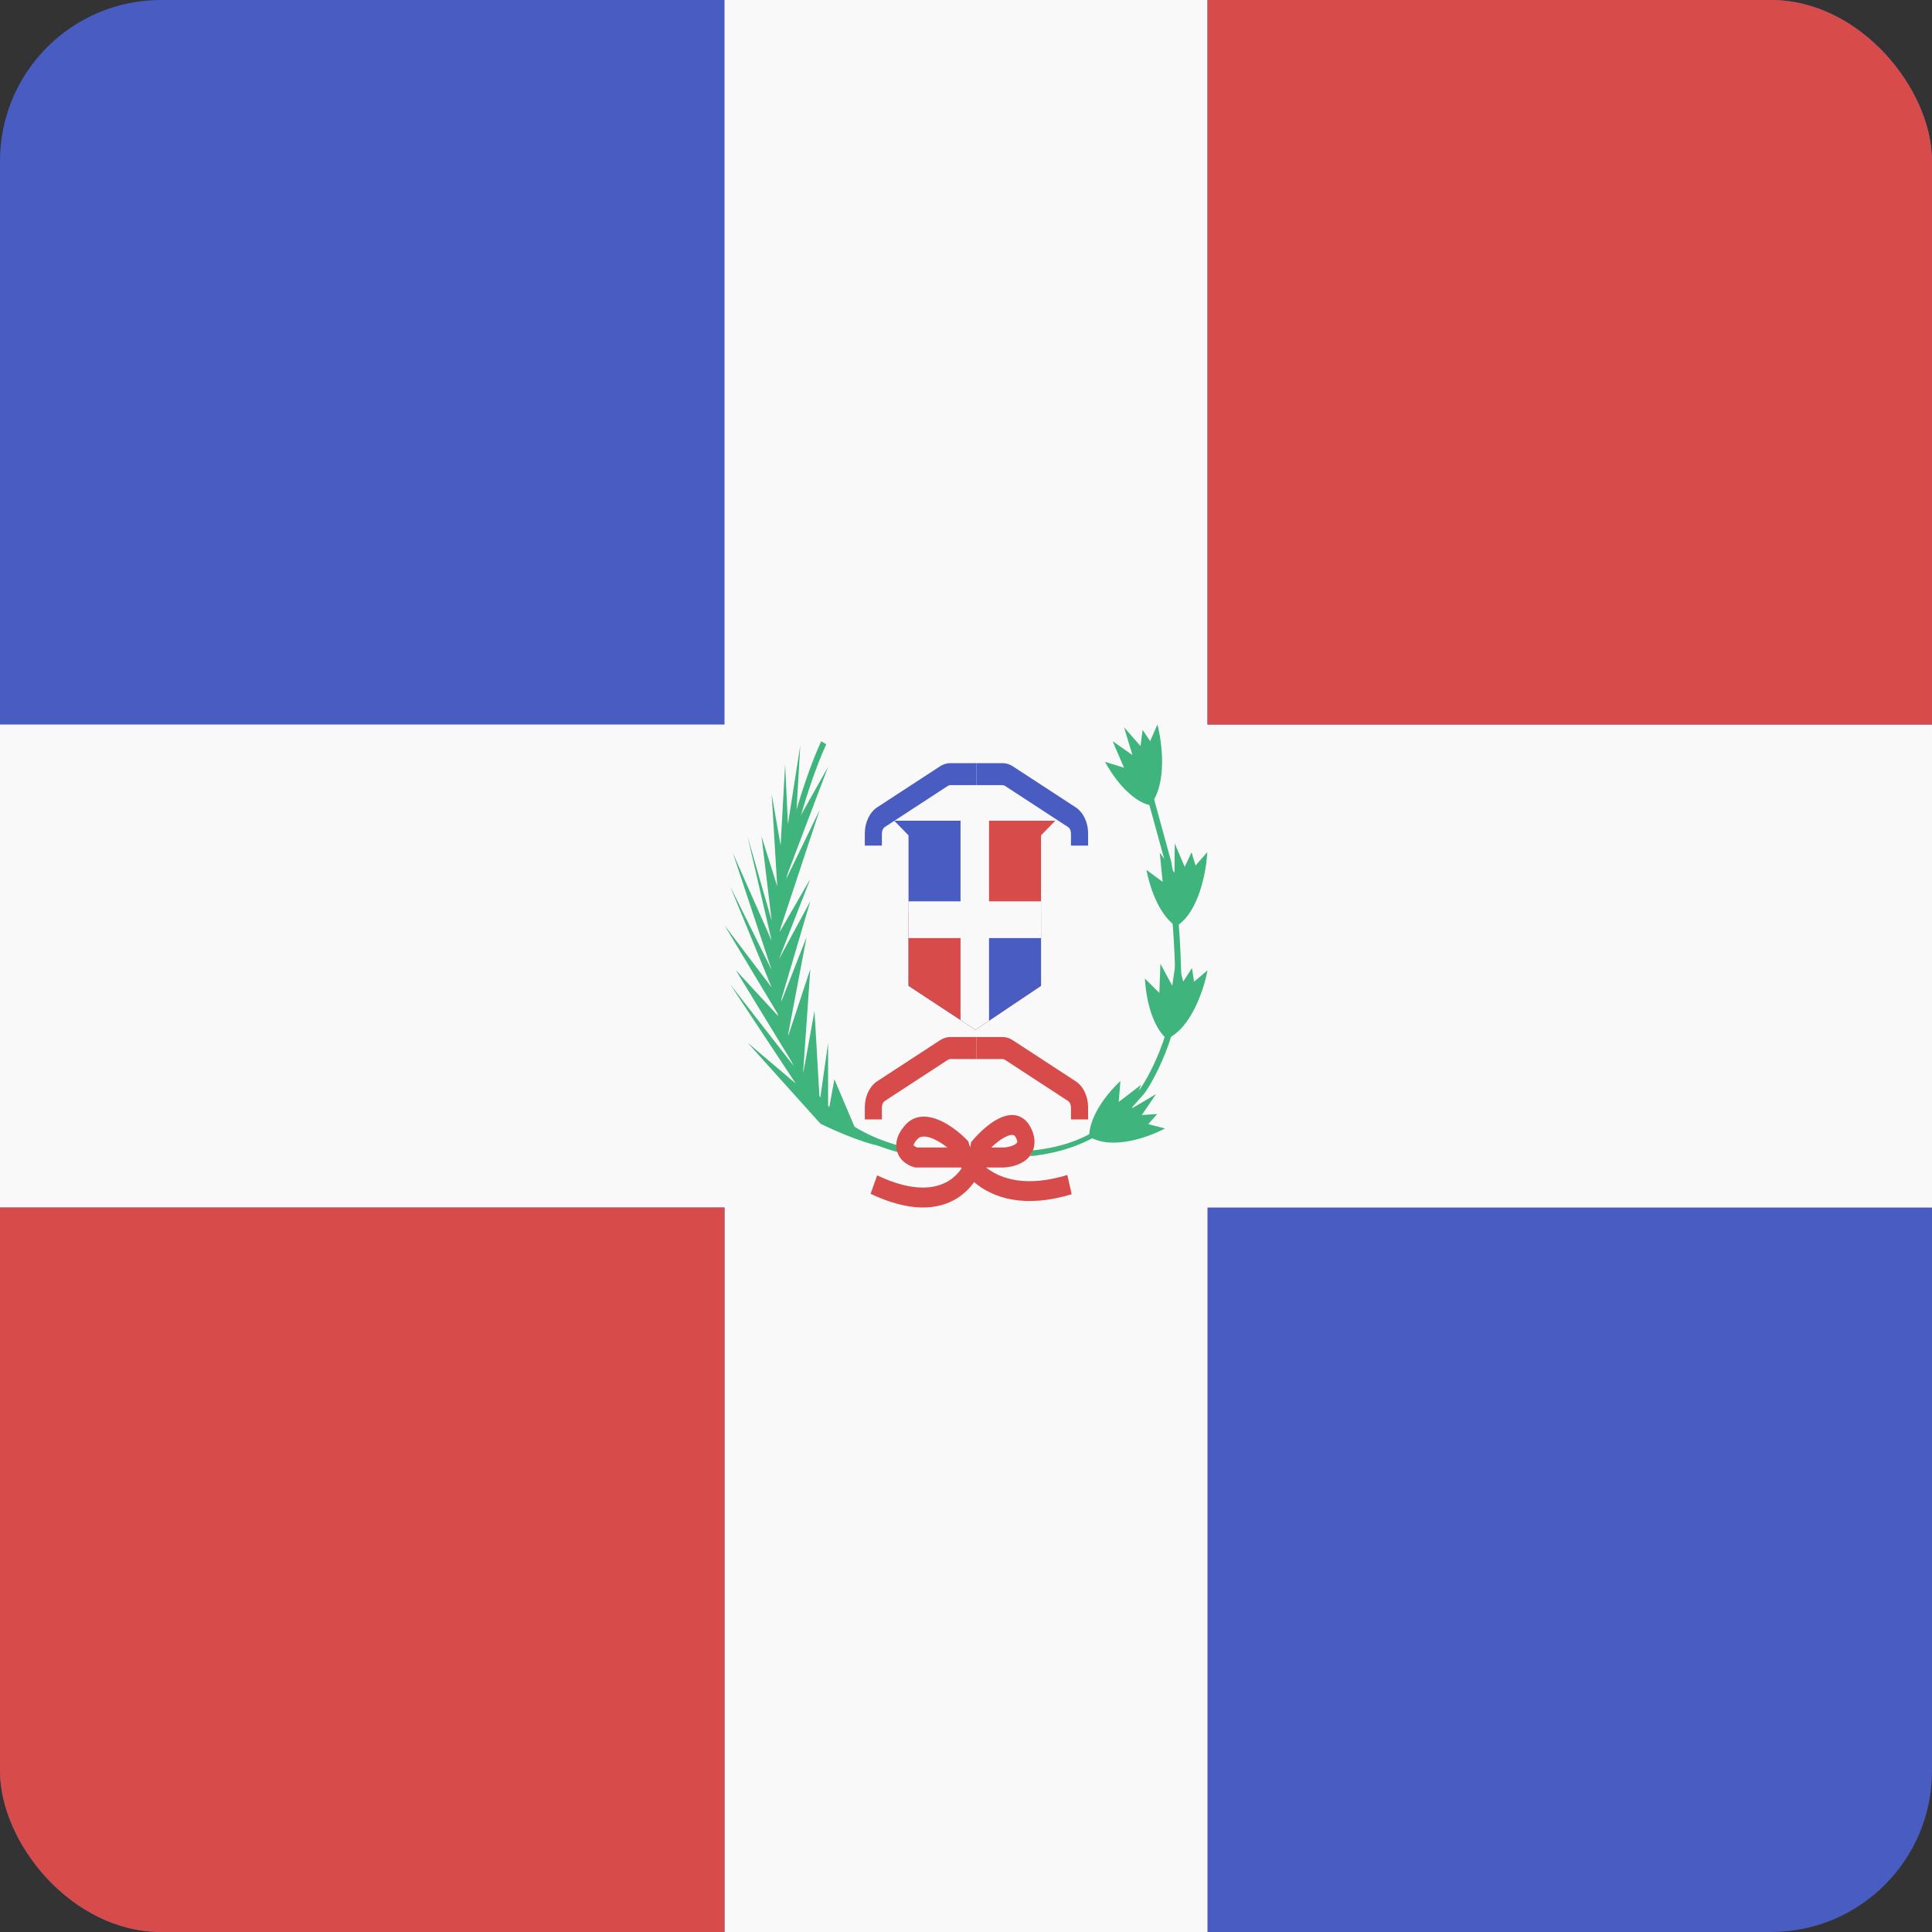 <svg width="24" height="24" viewBox="0 0 24 24" fill="none" xmlns="http://www.w3.org/2000/svg">
<rect x="0" y="0" width="24" height="24" fill="#333333" stroke="none"/>
<g clip-path="url(#clip0_440_1206)">
<rect width="24" height="24" rx="2" fill="#485CC2"/>
<path d="M15 24H9L9 0L15 5.24537e-07L15 24Z" fill="#F9F9F9"/>
<path d="M2.62268e-07 15L0 9L24 9V15L2.62268e-07 15Z" fill="#F9F9F9"/>
<path fill-rule="evenodd" clip-rule="evenodd" d="M9.614 12.198C9.538 11.031 9.96 9.735 10.201 9.208L10.264 9.246C10.026 9.766 9.611 11.046 9.685 12.192C9.723 12.764 9.882 13.299 10.242 13.691C10.603 14.082 11.17 14.337 12.033 14.337V14.419C11.158 14.419 10.571 14.161 10.194 13.751C9.816 13.34 9.652 12.784 9.614 12.198Z" fill="#3FB47C"/>
<path fill-rule="evenodd" clip-rule="evenodd" d="M12.605 13.853C12.685 13.864 12.755 13.913 12.802 14.003C12.841 14.077 12.86 14.156 12.847 14.234C12.834 14.313 12.793 14.369 12.749 14.406C12.666 14.475 12.553 14.498 12.482 14.502L12.476 14.503L12.249 14.503C12.435 14.65 12.753 14.75 13.259 14.596L13.313 14.835C12.731 15.012 12.339 14.887 12.101 14.685C12.047 14.76 11.978 14.828 11.893 14.883C11.65 15.036 11.299 15.059 10.815 14.83L10.896 14.601C11.344 14.813 11.623 14.771 11.79 14.666C11.854 14.625 11.906 14.572 11.946 14.514C11.943 14.51 11.941 14.506 11.938 14.503H11.369L11.357 14.499C11.325 14.491 11.29 14.476 11.256 14.453C11.223 14.431 11.186 14.397 11.161 14.347C11.134 14.292 11.125 14.227 11.142 14.159C11.157 14.095 11.193 14.036 11.242 13.979C11.371 13.83 11.548 13.862 11.675 13.918C11.807 13.976 11.931 14.079 12.006 14.155L12.027 14.176L12.037 14.207C12.041 14.221 12.046 14.236 12.053 14.253C12.055 14.244 12.056 14.236 12.057 14.228L12.063 14.189L12.087 14.161C12.158 14.077 12.276 13.963 12.398 13.899C12.459 13.868 12.532 13.844 12.605 13.853ZM11.769 14.255C11.717 14.214 11.658 14.175 11.598 14.149C11.492 14.102 11.428 14.113 11.393 14.154C11.359 14.193 11.35 14.217 11.348 14.226L11.35 14.229C11.353 14.232 11.358 14.236 11.364 14.24C11.373 14.246 11.384 14.251 11.395 14.255H11.769ZM12.314 14.255H12.473C12.528 14.251 12.591 14.233 12.623 14.206C12.63 14.2 12.633 14.195 12.635 14.193C12.637 14.191 12.637 14.189 12.637 14.189C12.637 14.189 12.64 14.171 12.619 14.13C12.606 14.105 12.594 14.101 12.581 14.099C12.562 14.096 12.53 14.102 12.485 14.125C12.428 14.155 12.366 14.204 12.314 14.255Z" fill="#D74B4B"/>
<path d="M9.941 9.262L9.885 10.237L9.753 10.866L9.655 11.437L9.626 11.951L9.655 12.267L9.753 12.795L9.885 13.236C9.885 13.411 10.278 13.791 10.475 13.959L11.043 14.249C10.831 14.249 10.387 14.056 10.192 13.959L9.286 12.952L9.885 13.46L9.07 12.227L9.885 13.274L9.788 13.113L9.139 12.05L9.697 12.654L9 11.494L9.586 12.267L9.07 11.01L9.586 12.05L9.105 10.599L9.586 11.687L9.286 10.39L9.586 11.437L9.46 10.39L9.655 11.01L9.586 9.866L9.697 10.502L9.753 9.495L9.788 10.237L9.941 9.262Z" fill="#3FB47C"/>
<path d="M10.287 9.526L9.838 10.324L9.643 11.316V12.444L9.675 12.659L9.734 12.928L9.903 13.245L9.955 13.407L10.271 13.803L10.652 14.084L10.365 13.407L10.287 13.836V12.956L10.183 13.686L10.118 12.557L9.975 13.347L10.066 12.039L9.78 12.903L10.02 11.64L9.675 12.52L10.066 11.196L9.675 11.918L10.066 10.918L9.675 11.595L10.183 10.06L9.734 10.986L10.287 9.526Z" fill="#3FB47C"/>
<path d="M13.963 9.537L13.726 9.464C13.953 9.871 14.195 9.991 14.288 10C14.503 9.741 14.437 9.225 14.378 9L14.288 9.207L14.194 9.067L14.168 9.268L13.963 9.034L14.068 9.38L13.821 9.207L13.963 9.537Z" fill="#3FB47C"/>
<path d="M14.443 10.955L14.241 10.806C14.335 11.269 14.529 11.465 14.614 11.505C14.895 11.331 14.986 10.819 14.997 10.586L14.851 10.752L14.802 10.587L14.717 10.769L14.593 10.478L14.59 10.842L14.407 10.594L14.443 10.955Z" fill="#3FB47C"/>
<path d="M14.402 12.334L14.222 12.156C14.252 12.628 14.418 12.852 14.497 12.904C14.798 12.775 14.958 12.283 15 12.054L14.833 12.195L14.807 12.025L14.699 12.193L14.615 11.885L14.562 12.245L14.415 11.972L14.402 12.334Z" fill="#3FB47C"/>
<path d="M13.897 13.689L13.918 13.428C13.586 13.745 13.523 14.021 13.532 14.12C13.813 14.293 14.276 14.124 14.472 14.018L14.264 13.965L14.375 13.839L14.184 13.851L14.361 13.591L14.062 13.768L14.173 13.477L13.897 13.689Z" fill="#3FB47C"/>
<path fill-rule="evenodd" clip-rule="evenodd" d="M14.173 9.333L14.55 10.707C14.6 10.968 14.658 11.483 14.673 12.074C14.682 12.45 14.584 12.808 14.476 13.082C14.421 13.22 14.364 13.336 14.315 13.424C14.267 13.511 14.226 13.572 14.204 13.597C13.93 13.912 13.584 14.279 12.796 14.363L12.828 14.291C13.591 14.211 13.882 13.85 14.15 13.543C14.165 13.525 14.203 13.47 14.251 13.384C14.298 13.299 14.354 13.185 14.407 13.052C14.513 12.784 14.607 12.437 14.598 12.076C14.583 11.49 14.526 10.981 14.477 10.724L14.101 9.356L14.173 9.333Z" fill="#3FB47C"/>
<path fill-rule="evenodd" clip-rule="evenodd" d="M11.806 9.753C11.795 9.753 11.784 9.757 11.774 9.763L10.994 10.272C10.97 10.287 10.955 10.319 10.955 10.353V10.504H10.743V10.353C10.743 10.216 10.803 10.09 10.898 10.028L11.678 9.519C11.718 9.493 11.762 9.48 11.806 9.48H12.13V9.753H11.806Z" fill="#485CC2"/>
<path fill-rule="evenodd" clip-rule="evenodd" d="M12.453 9.753C12.464 9.753 12.475 9.757 12.485 9.763L13.265 10.272C13.289 10.287 13.304 10.319 13.304 10.353V10.504H13.517V10.353C13.517 10.216 13.457 10.09 13.361 10.028L12.581 9.519C12.542 9.493 12.498 9.48 12.453 9.48H12.13V9.753H12.453Z" fill="#485CC2"/>
<path fill-rule="evenodd" clip-rule="evenodd" d="M11.806 13.156C11.795 13.156 11.784 13.159 11.774 13.166L10.994 13.675C10.97 13.69 10.955 13.722 10.955 13.756V13.906H10.743V13.756C10.743 13.618 10.803 13.493 10.898 13.431L11.678 12.922C11.718 12.896 11.762 12.882 11.806 12.882H12.13V13.156H11.806Z" fill="#D74B4B"/>
<path fill-rule="evenodd" clip-rule="evenodd" d="M12.453 13.156C12.464 13.156 12.475 13.159 12.485 13.166L13.265 13.675C13.289 13.69 13.304 13.722 13.304 13.756V13.906H13.517V13.756C13.517 13.618 13.457 13.493 13.361 13.431L12.581 12.922C12.542 12.896 12.498 12.882 12.453 12.882H12.13V13.156H12.453Z" fill="#D74B4B"/>
<path d="M12.117 10.195H11.108L11.286 10.377V12.246L12.117 12.793V10.195Z" fill="#485CC2"/>
<path d="M12.117 10.195H13.109L12.932 10.377V12.246L12.117 12.793V10.195Z" fill="#D74B4B"/>
<path d="M12.117 11.334H11.286V12.246L12.117 12.793V11.334Z" fill="#D74B4B"/>
<path d="M12.117 11.334H12.932V12.246L12.117 12.793V11.334Z" fill="#485CC2"/>
<path d="M12.286 10.195H11.932V11.197H11.285V11.653H11.932V12.671L12.117 12.793L12.286 12.68V11.653H12.932V11.197H12.286V10.195Z" fill="#F9F9F9"/>
<rect x="15" width="9" height="9" fill="#D74B4B"/>
<rect y="15" width="9" height="9" fill="#D74B4B"/>
</g>
<defs>
<clipPath id="clip0_440_1206">
<rect width="24" height="24" rx="2" fill="white"/>
</clipPath>
</defs>
</svg>
